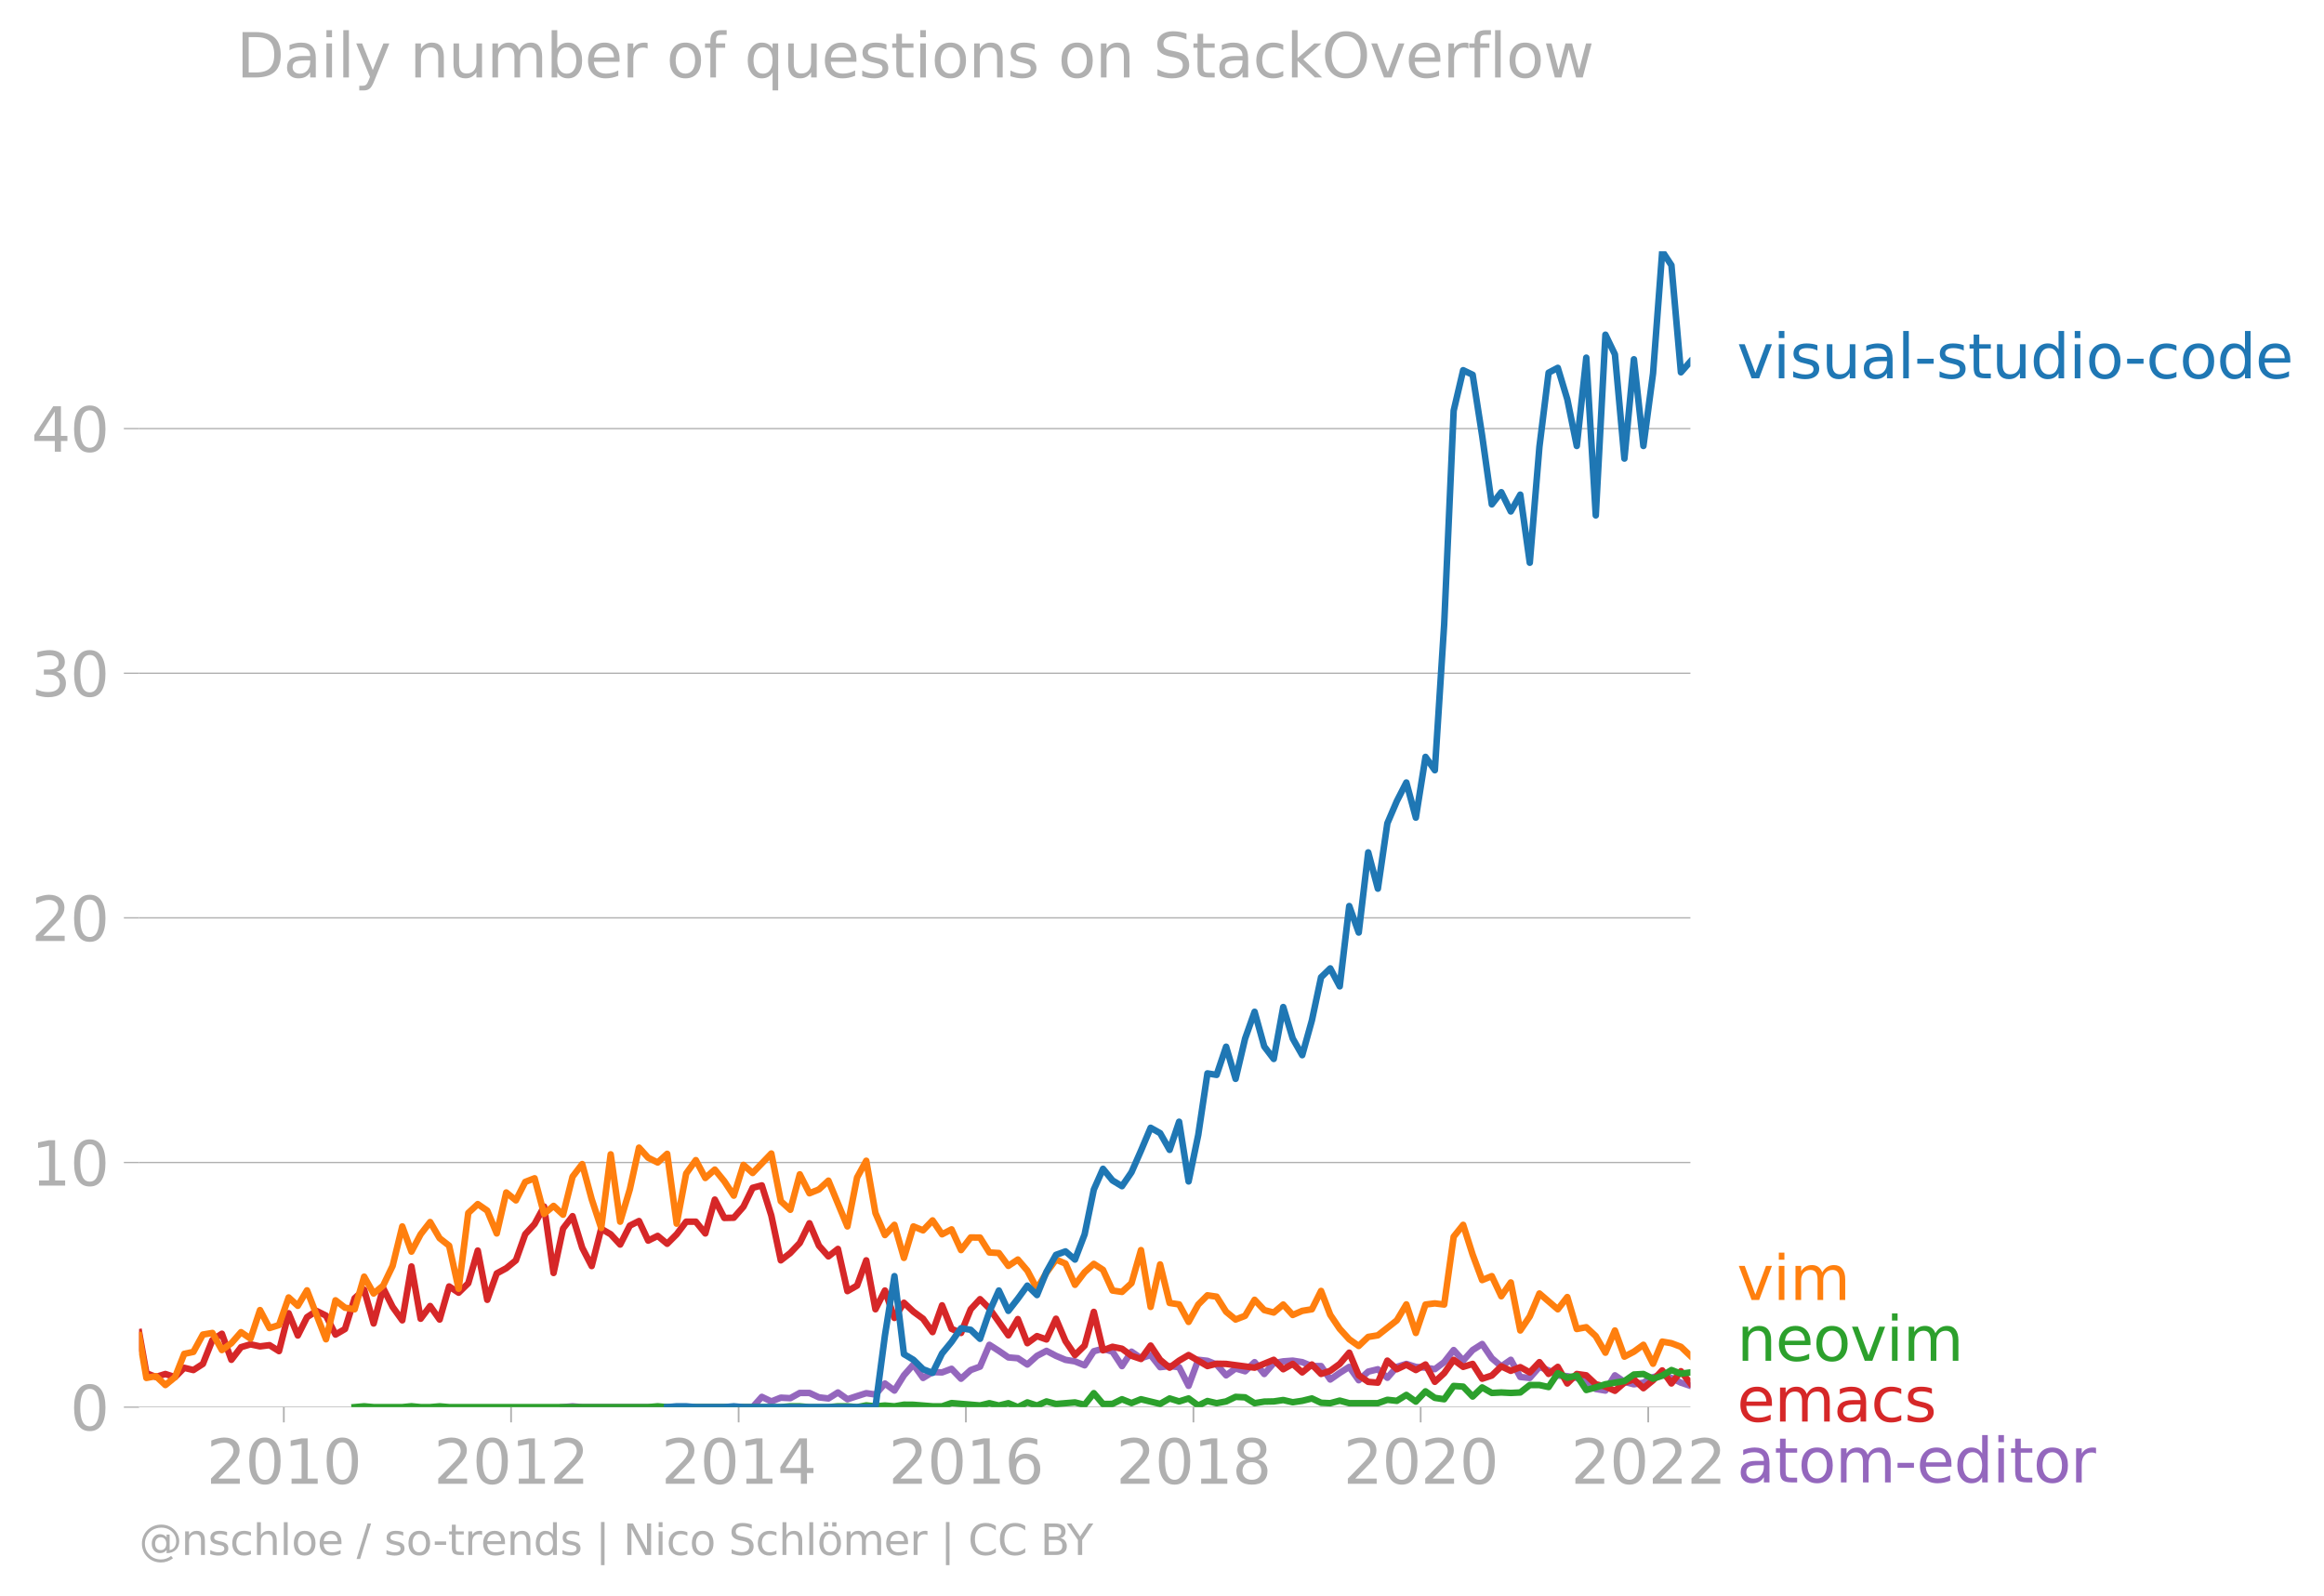 <svg xmlns:xlink="http://www.w3.org/1999/xlink" width="713.316" height="489.969" viewBox="0 0 534.987 367.477" xmlns="http://www.w3.org/2000/svg"><defs><style>*{stroke-linejoin:round;stroke-linecap:butt}</style></defs><g id="figure_1"><path d="M0 367.477h534.987V0H0v367.477z" style="fill:none" id="patch_1"/><g id="axes_1"><path d="M32.015 323.95h357.12V57.838H32.015V323.95z" style="fill:none" id="patch_2"/><g id="matplotlib.axis_1"><g id="xtick_1"><g id="line2d_1"><defs><path id="mee0a7df2b4" d="M0 0v3.5" style="stroke:#b0b0b0;stroke-width:.4"/></defs><use xlink:href="#mee0a7df2b4" x="65.337" y="323.95" style="fill:#b0b0b0;stroke:#b0b0b0;stroke-width:.4"/></g><g style="fill:#b0b0b0" transform="matrix(.14 0 0 -.14 47.522 341.588)" id="text_1"><defs><path id="DejaVuSans-32" d="M1228 531h2203V0H469v531q359 372 979 998 621 627 780 809 303 340 423 576 121 236 121 464 0 372-261 606-261 235-680 235-297 0-627-103-329-103-704-313v638q381 153 712 231 332 78 607 78 725 0 1156-363 431-362 431-968 0-288-108-546-107-257-392-607-78-91-497-524-418-433-1181-1211z" transform="scale(.016)"/><path id="DejaVuSans-30" d="M2034 4250q-487 0-733-480-245-479-245-1442 0-959 245-1439 246-480 733-480 491 0 736 480 246 480 246 1439 0 963-246 1442-245 480-736 480zm0 500q785 0 1199-621 414-620 414-1801 0-1178-414-1799Q2819-91 2034-91q-784 0-1198 620-414 621-414 1799 0 1181 414 1801 414 621 1198 621z" transform="scale(.016)"/><path id="DejaVuSans-31" d="M794 531h1031v3560L703 3866v575l1116 225h631V531h1031V0H794v531z" transform="scale(.016)"/></defs><use xlink:href="#DejaVuSans-32"/><use xlink:href="#DejaVuSans-30" x="63.623"/><use xlink:href="#DejaVuSans-31" x="127.246"/><use xlink:href="#DejaVuSans-30" x="190.869"/></g></g><g id="xtick_2"><use xlink:href="#mee0a7df2b4" x="117.649" y="323.95" style="fill:#b0b0b0;stroke:#b0b0b0;stroke-width:.4" id="line2d_2"/><g style="fill:#b0b0b0" transform="matrix(.14 0 0 -.14 99.834 341.588)" id="text_2"><use xlink:href="#DejaVuSans-32"/><use xlink:href="#DejaVuSans-30" x="63.623"/><use xlink:href="#DejaVuSans-31" x="127.246"/><use xlink:href="#DejaVuSans-32" x="190.869"/></g></g><g id="xtick_3"><use xlink:href="#mee0a7df2b4" x="170.033" y="323.95" style="fill:#b0b0b0;stroke:#b0b0b0;stroke-width:.4" id="line2d_3"/><g style="fill:#b0b0b0" transform="matrix(.14 0 0 -.14 152.218 341.588)" id="text_3"><defs><path id="DejaVuSans-34" d="M2419 4116 825 1625h1594v2491zm-166 550h794V1625h666v-525h-666V0h-628v1100H313v609l1940 2957z" transform="scale(.016)"/></defs><use xlink:href="#DejaVuSans-32"/><use xlink:href="#DejaVuSans-30" x="63.623"/><use xlink:href="#DejaVuSans-31" x="127.246"/><use xlink:href="#DejaVuSans-34" x="190.869"/></g></g><g id="xtick_4"><use xlink:href="#mee0a7df2b4" x="222.345" y="323.95" style="fill:#b0b0b0;stroke:#b0b0b0;stroke-width:.4" id="line2d_4"/><g style="fill:#b0b0b0" transform="matrix(.14 0 0 -.14 204.53 341.588)" id="text_4"><defs><path id="DejaVuSans-36" d="M2113 2584q-425 0-674-291-248-290-248-796 0-503 248-796 249-292 674-292t673 292q248 293 248 796 0 506-248 796-248 291-673 291zm1253 1979v-575q-238 112-480 171-242 60-480 60-625 0-955-422-329-422-376-1275 184 272 462 417 279 145 613 145 703 0 1111-427 408-426 408-1160 0-719-425-1154Q2819-91 2113-91q-810 0-1238 620-428 621-428 1799 0 1106 525 1764t1409 658q238 0 480-47t505-140z" transform="scale(.016)"/></defs><use xlink:href="#DejaVuSans-32"/><use xlink:href="#DejaVuSans-30" x="63.623"/><use xlink:href="#DejaVuSans-31" x="127.246"/><use xlink:href="#DejaVuSans-36" x="190.869"/></g></g><g id="xtick_5"><use xlink:href="#mee0a7df2b4" x="274.729" y="323.95" style="fill:#b0b0b0;stroke:#b0b0b0;stroke-width:.4" id="line2d_5"/><g style="fill:#b0b0b0" transform="matrix(.14 0 0 -.14 256.914 341.588)" id="text_5"><defs><path id="DejaVuSans-38" d="M2034 2216q-450 0-708-241-257-241-257-662 0-422 257-663 258-241 708-241t709 242q260 243 260 662 0 421-258 662-257 241-711 241zm-631 268q-406 100-633 378-226 279-226 679 0 559 398 884 399 325 1092 325 697 0 1094-325t397-884q0-400-227-679-226-278-629-378 456-106 710-416 255-309 255-755 0-679-414-1042Q2806-91 2034-91q-771 0-1186 362-414 363-414 1042 0 446 256 755 257 310 713 416zm-231 997q0-362 226-565 227-203 636-203 407 0 636 203 230 203 230 565 0 363-230 566-229 203-636 203-409 0-636-203-226-203-226-566z" transform="scale(.016)"/></defs><use xlink:href="#DejaVuSans-32"/><use xlink:href="#DejaVuSans-30" x="63.623"/><use xlink:href="#DejaVuSans-31" x="127.246"/><use xlink:href="#DejaVuSans-38" x="190.869"/></g></g><g id="xtick_6"><use xlink:href="#mee0a7df2b4" x="327.041" y="323.95" style="fill:#b0b0b0;stroke:#b0b0b0;stroke-width:.4" id="line2d_6"/><g style="fill:#b0b0b0" transform="matrix(.14 0 0 -.14 309.226 341.588)" id="text_6"><use xlink:href="#DejaVuSans-32"/><use xlink:href="#DejaVuSans-30" x="63.623"/><use xlink:href="#DejaVuSans-32" x="127.246"/><use xlink:href="#DejaVuSans-30" x="190.869"/></g></g><g id="xtick_7"><use xlink:href="#mee0a7df2b4" x="379.425" y="323.95" style="fill:#b0b0b0;stroke:#b0b0b0;stroke-width:.4" id="line2d_7"/><g style="fill:#b0b0b0" transform="matrix(.14 0 0 -.14 361.61 341.588)" id="text_7"><use xlink:href="#DejaVuSans-32"/><use xlink:href="#DejaVuSans-30" x="63.623"/><use xlink:href="#DejaVuSans-32" x="127.246"/><use xlink:href="#DejaVuSans-32" x="190.869"/></g></g></g><g id="matplotlib.axis_2"><g id="ytick_1"><path d="M32.015 323.95h357.12" clip-path="url(#pcf233613a8)" style="fill:none;stroke:#b0b0b0;stroke-width:.3;stroke-linecap:square" id="line2d_8"/><g id="line2d_9"><defs><path id="m7c39dd4eca" d="M0 0h-3.5" style="stroke:#b0b0b0;stroke-width:.3"/></defs><use xlink:href="#m7c39dd4eca" x="32.015" y="323.95" style="fill:#b0b0b0;stroke:#b0b0b0;stroke-width:.3"/></g><use xlink:href="#DejaVuSans-30" style="fill:#b0b0b0" transform="matrix(.14 0 0 -.14 16.108 329.269)" id="text_8"/></g><g id="ytick_2"><path d="M32.015 267.63h357.12" clip-path="url(#pcf233613a8)" style="fill:none;stroke:#b0b0b0;stroke-width:.3;stroke-linecap:square" id="line2d_10"/><use xlink:href="#m7c39dd4eca" x="32.015" y="267.63" style="fill:#b0b0b0;stroke:#b0b0b0;stroke-width:.3" id="line2d_11"/><g style="fill:#b0b0b0" transform="matrix(.14 0 0 -.14 7.2 272.949)" id="text_9"><use xlink:href="#DejaVuSans-31"/><use xlink:href="#DejaVuSans-30" x="63.623"/></g></g><g id="ytick_3"><path d="M32.015 211.31h357.12" clip-path="url(#pcf233613a8)" style="fill:none;stroke:#b0b0b0;stroke-width:.3;stroke-linecap:square" id="line2d_12"/><use xlink:href="#m7c39dd4eca" x="32.015" y="211.31" style="fill:#b0b0b0;stroke:#b0b0b0;stroke-width:.3" id="line2d_13"/><g style="fill:#b0b0b0" transform="matrix(.14 0 0 -.14 7.2 216.629)" id="text_10"><use xlink:href="#DejaVuSans-32"/><use xlink:href="#DejaVuSans-30" x="63.623"/></g></g><g id="ytick_4"><path d="M32.015 154.99h357.12" clip-path="url(#pcf233613a8)" style="fill:none;stroke:#b0b0b0;stroke-width:.3;stroke-linecap:square" id="line2d_14"/><use xlink:href="#m7c39dd4eca" x="32.015" y="154.99" style="fill:#b0b0b0;stroke:#b0b0b0;stroke-width:.3" id="line2d_15"/><g style="fill:#b0b0b0" transform="matrix(.14 0 0 -.14 7.2 160.309)" id="text_11"><defs><path id="DejaVuSans-33" d="M2597 2516q453-97 707-404 255-306 255-756 0-690-475-1069Q2609-91 1734-91q-293 0-604 58T488 141v609q262-153 574-231 313-78 654-78 593 0 904 234t311 681q0 413-289 645-289 233-804 233h-544v519h569q465 0 712 186t247 536q0 359-255 551-254 193-729 193-260 0-557-57-297-56-653-174v562q360 100 674 150t592 50q719 0 1137-327 419-326 419-882 0-388-222-655t-631-370z" transform="scale(.016)"/></defs><use xlink:href="#DejaVuSans-33"/><use xlink:href="#DejaVuSans-30" x="63.623"/></g></g><g id="ytick_5"><path d="M32.015 98.67h357.12" clip-path="url(#pcf233613a8)" style="fill:none;stroke:#b0b0b0;stroke-width:.3;stroke-linecap:square" id="line2d_16"/><use xlink:href="#m7c39dd4eca" x="32.015" y="98.67" style="fill:#b0b0b0;stroke:#b0b0b0;stroke-width:.3" id="line2d_17"/><g style="fill:#b0b0b0" transform="matrix(.14 0 0 -.14 7.2 103.989)" id="text_12"><use xlink:href="#DejaVuSans-34"/><use xlink:href="#DejaVuSans-30" x="63.623"/></g></g></g><path d="m129.617 323.95 2.185-.182 2.222.182H173.258l2.114-2.362 2.185 1.048 2.186-.866 2.186.115 2.185-1.205h2.222l2.185 1.017 2.186.254 2.186-1.38 2.185 1.562 2.222-.727 2.114-.674 2.114.311 2.186-2.537 2.185 1.629 2.186-3.507 2.185-2.489 2.222 3.089 2.186-1.35 2.185.078 2.186-.83 2.185 2.283 2.222-1.998 2.15-.783 2.15-5.03 2.185 1.398 2.186 1.508 2.186.182 2.185 1.453 2.222-1.998 2.185-1.145 2.186 1.145 2.186.92 2.185.352 2.222.908 2.114-3.244 2.114-.571 2.185.678 2.186 3.319 2.186-3.32 2.185 1.503 2.222-.727 2.185 2.792 2.186-.248 2.186.248 2.185 4.294 2.222-5.996 2.114.24 2.114.85 2.185 2.49 2.186-1.581 2.186.642 2.185-2.096 2.222 2.725 2.185-2.507 2.186-.4 2.186-.163 2.185.345 2.222.909 2.114-.007 2.114 3.095 2.185-1.526 2.186-1.38 2.186 3.07 2.185-1.98 2.222-.546 2.186 1.962 2.185-2.507 2.186-.684 2.185.684 2.222.182 2.15.345 2.15-1.617 2.185-2.786 2.186 2.423 2.185-2.423 2.186-1.392 2.222 3.27 2.185 1.877 2.186-1.514 2.186 3.955 2.185.224 2.222-2.544 2.114.818 2.114 1.18 2.185.134 2.186.412 2.186.902 2.185 1.641 2.222.364 2.185-3.507 2.186 1.508 2.186.557 2.185-.375 2.222-1.272 2.114-.538 2.114.72 2.185 1.09 2.186.727" clip-path="url(#pcf233613a8)" style="fill:none;stroke:#9467bd;stroke-width:1.5;stroke-linecap:square" id="line2d_18"/><path d="m32.015 306.702 1.684 9.436 2.186.866 2.185-.685 2.222.727 2.114-2.148 2.114.513L46.705 314l2.186-5.493 2.186-1.453 2.185 5.995 2.222-2.907 2.185-.648 2.186.467 2.186-.279 2.185 1.369 2.222-8.72 2.114 5.125 2.114-4.217 2.185-1.442 2.186 1.078 2.186 4.367 2.185-1.278 2.222-7.086 2.186-1.962 2.185 7.776 2.186-8.151 2.185 4.336 2.222 3.088 2.114-12.4 2.114 12.037 2.186-2.931 2.185 3.113 2.186-7.619 2.185 1.442 2.222-2.18 2.186-7.522 2.185 11.337 2.186-6.08 2.186-1.187 2.221-1.817 2.15-6.02 2.15-2.337 2.185-4.034 2.186 15.298 2.186-10.229 2.185-2.852 2.222 7.267 2.185 4.22 2.186-8.58 2.186 1.26 2.185 2.373 2.222-4.36 2.114-1.058 2.114 4.51 2.185-1.09 2.186 1.817 2.186-2.193 2.185-2.894h2.222l2.185 2.707 2.186-7.794 2.186 4.227 2.185-.049 2.222-2.543 2.114-4.341 2.114-.565 2.185 6.934 2.186 10.326 2.186-1.69 2.185-2.307 2.222-4.542 2.185 5.16 2.186 2.47 2.186-1.72 2.185 9.714 2.222-1.272 2.114-5.813 2.114 11.264 2.186-4.318 2.185 6.316 2.186-3.5 2.185 2.047 2.222 1.635 2.186 3.076 2.185-6.165 2.186 5.414 2.185.945 2.222-5.45 2.15-2.33 2.15 2.148 4.37 6.177 2.187-3.742 2.185 5.559 2.222-1.635 2.185.769 2.186-4.766 2.186 5.141 2.185 3.216 2.222-2.18 2.114-7.754 2.114 8.844 2.185-.811 2.186.448 2.186 1.617 2.185.744 2.222-3.088 2.185 3.282 2.186 1.805 2.186-1.617 2.185-1.29 4.336 2.537 2.114-.538 2.185.042 6.557.866 4.407-1.805 2.186 2.168 2.186-1.23 2.185 1.957 2.222-1.817 2.114 2.167 2.114-.713 2.185-1.593 2.186-2.586 2.186 5.214 2.185 1.508 2.222.182 2.186-5.069 2.185 1.98 2.186-1.041 2.185 1.223 2.222-1.272 2.15 3.985 2.15-1.986 2.185-3.077 2.186 1.623 2.185-.684 2.186 3.41 2.222-.727 2.185-2.12 2.186 1.03 2.186-.842 2.185 1.205 2.222-2.362 2.114 2.712 2.114-1.622 2.185 3.822 2.186-2.187 2.186.31 2.185 2.052 2.222.545 2.185.97 2.186-1.878 2.186-.751 2.185 2.023 2.222-1.817 2.114-2.271 2.114 2.997 2.185-2.81 2.186 2.81h0" clip-path="url(#pcf233613a8)" style="fill:none;stroke:#d62728;stroke-width:1.5;stroke-linecap:square" id="line2d_19"/><path d="m81.64 323.95 2.186-.188 2.185.188h6.593l2.114-.201 2.114.2h2.186l2.185-.18 2.186.18h45.827l2.185-.187 2.186.188h26.156l2.186-.188 2.185.006 2.222.182h4.371l2.186-.188 2.185.006 2.222.182 2.114-.402 2.114.22 2.186-.194 2.185.194 2.186-.381 2.185.018 4.408.357 2.185.006 2.186-.757 6.557.55 2.15-.52 2.185.533 2.186-.533 2.186.909 2.185-1.09 2.222.726 2.185-.95 2.186.587 4.371-.363 2.222.545 2.114-2.673 2.114 2.491 2.185-.024 2.186-1.066 2.186.878 2.185-.878 4.407 1.066 2.186-1.248 2.186.685 2.185-.685 2.222 1.635 2.114-1.044 2.114.5 2.185-.406 2.186-1.048 2.186.109 2.185 1.344 2.222-.363 2.185-.042 2.186-.321 2.186.508 2.185-.327 2.222-.545 2.114.993 2.114.097 2.185-.593 2.186.593h6.593l2.186-.78 2.185.235 2.186-1.362 2.185 1.544 2.222-2.362 2.15 1.498 2.15.319 2.185-3.064 2.186.157 2.185 2.283 2.186-2.101 2.222 1.272 2.185-.11 2.186.11 2.186-.11 2.185-1.707h2.222l2.114.46 2.114-3.185 2.185 1.053 2.186-.508 2.186 3.324 2.185-.6 2.222-.726 4.371-.727 2.186-1.514 2.185-.12 2.222 1.09 2.114-.701 2.114-1.298 2.185.842 2.186-.297h0" clip-path="url(#pcf233613a8)" style="fill:none;stroke:#2ca02c;stroke-width:1.5;stroke-linecap:square" id="line2d_20"/><g style="fill:#1f77b4" transform="matrix(.14 0 0 -.14 399.849 87.09)" id="text_13"><defs><path id="DejaVuSans-76" d="M191 3500h609L1894 563l1094 2937h609L2284 0h-781L191 3500z" transform="scale(.016)"/><path id="DejaVuSans-69" d="M603 3500h575V0H603v3500zm0 1363h575v-729H603v729z" transform="scale(.016)"/><path id="DejaVuSans-73" d="M2834 3397v-544q-243 125-506 187-262 63-544 63-428 0-642-131t-214-394q0-200 153-314t616-217l197-44q612-131 870-370t258-667q0-488-386-773Q2250-91 1575-91q-281 0-586 55T347 128v594q319-166 628-249 309-82 613-82 406 0 624 139 219 139 219 392 0 234-158 359-157 125-692 241l-200 47q-534 112-772 345-237 233-237 639 0 494 350 762 350 269 994 269 318 0 599-47 282-46 519-140z" transform="scale(.016)"/><path id="DejaVuSans-75" d="M544 1381v2119h575V1403q0-497 193-746 194-248 582-248 465 0 735 297 271 297 271 810v1984h575V0h-575v538q-209-319-486-474-276-155-642-155-603 0-916 375-312 375-312 1097zm1447 2203z" transform="scale(.016)"/><path id="DejaVuSans-61" d="M2194 1759q-697 0-966-159t-269-544q0-306 202-486 202-179 548-179 479 0 768 339t289 901v128h-572zm1147 238V0h-575v531q-197-318-491-470T1556-91q-537 0-855 302-317 302-317 808 0 590 395 890 396 300 1180 300h807v57q0 397-261 614t-733 217q-300 0-585-72-284-72-546-216v532q315 122 612 182 297 61 578 61 760 0 1135-394 375-393 375-1193z" transform="scale(.016)"/><path id="DejaVuSans-6c" d="M603 4863h575V0H603v4863z" transform="scale(.016)"/><path id="DejaVuSans-2d" d="M313 2009h1684v-512H313v512z" transform="scale(.016)"/><path id="DejaVuSans-74" d="M1172 4494v-994h1184v-447H1172V1153q0-428 117-550t477-122h590V0h-590q-666 0-919 248-253 249-253 905v1900H172v447h422v994h578z" transform="scale(.016)"/><path id="DejaVuSans-64" d="M2906 2969v1894h575V0h-575v525q-181-312-458-464-276-152-664-152-634 0-1033 506-398 507-398 1332t398 1331q399 506 1033 506 388 0 664-152 277-151 458-463zM947 1747q0-634 261-995t717-361q456 0 718 361 263 361 263 995t-263 995q-262 361-718 361t-717-361q-261-361-261-995z" transform="scale(.016)"/><path id="DejaVuSans-6f" d="M1959 3097q-462 0-731-361t-269-989q0-628 267-989 268-361 733-361 460 0 728 362 269 363 269 988 0 622-269 986-268 364-728 364zm0 487q750 0 1178-488 429-487 429-1349 0-859-429-1349Q2709-91 1959-91q-753 0-1180 489-426 490-426 1349 0 862 426 1349 427 488 1180 488z" transform="scale(.016)"/><path id="DejaVuSans-63" d="M3122 3366v-538q-244 135-489 202t-495 67q-560 0-870-355-309-354-309-995t309-996q310-354 870-354 250 0 495 67t489 202V134Q2881 22 2623-34q-257-57-548-57-791 0-1257 497-465 497-465 1341 0 856 470 1346 471 491 1290 491 265 0 518-55 253-54 491-163z" transform="scale(.016)"/><path id="DejaVuSans-65" d="M3597 1894v-281H953q38-594 358-905t892-311q331 0 642 81t618 244V178Q3153 47 2828-22t-659-69q-838 0-1327 487-489 488-489 1320 0 859 464 1363 464 505 1252 505 706 0 1117-455 411-454 411-1235zm-575 169q-6 471-264 752-258 282-683 282-481 0-770-272t-333-766l2050 4z" transform="scale(.016)"/></defs><use xlink:href="#DejaVuSans-76"/><use xlink:href="#DejaVuSans-69" x="59.18"/><use xlink:href="#DejaVuSans-73" x="86.963"/><use xlink:href="#DejaVuSans-75" x="139.063"/><use xlink:href="#DejaVuSans-61" x="202.441"/><use xlink:href="#DejaVuSans-6c" x="263.721"/><use xlink:href="#DejaVuSans-2d" x="291.504"/><use xlink:href="#DejaVuSans-73" x="327.588"/><use xlink:href="#DejaVuSans-74" x="379.688"/><use xlink:href="#DejaVuSans-75" x="418.896"/><use xlink:href="#DejaVuSans-64" x="482.275"/><use xlink:href="#DejaVuSans-69" x="545.752"/><use xlink:href="#DejaVuSans-6f" x="573.535"/><use xlink:href="#DejaVuSans-2d" x="636.592"/><use xlink:href="#DejaVuSans-63" x="672.676"/><use xlink:href="#DejaVuSans-6f" x="727.656"/><use xlink:href="#DejaVuSans-64" x="788.838"/><use xlink:href="#DejaVuSans-65" x="852.314"/></g><g style="fill:#ff7f0e" transform="matrix(.14 0 0 -.14 399.849 299.273)" id="text_14"><defs><path id="DejaVuSans-6d" d="M3328 2828q216 388 516 572t706 184q547 0 844-383 297-382 297-1088V0h-578v2094q0 503-179 746-178 244-543 244-447 0-707-297-259-296-259-809V0h-578v2094q0 506-178 748t-550 242q-441 0-701-298-259-298-259-808V0H581v3500h578v-544q197 322 472 475t653 153q382 0 649-194 267-193 395-562z" transform="scale(.016)"/></defs><use xlink:href="#DejaVuSans-76"/><use xlink:href="#DejaVuSans-69" x="59.18"/><use xlink:href="#DejaVuSans-6d" x="86.963"/></g><g style="fill:#2ca02c" transform="matrix(.14 0 0 -.14 399.849 313.273)" id="text_15"><defs><path id="DejaVuSans-6e" d="M3513 2113V0h-575v2094q0 497-194 743-194 247-581 247-466 0-735-297-269-296-269-809V0H581v3500h578v-544q207 316 486 472 280 156 646 156 603 0 912-373 310-373 310-1098z" transform="scale(.016)"/></defs><use xlink:href="#DejaVuSans-6e"/><use xlink:href="#DejaVuSans-65" x="63.379"/><use xlink:href="#DejaVuSans-6f" x="124.902"/><use xlink:href="#DejaVuSans-76" x="186.084"/><use xlink:href="#DejaVuSans-69" x="245.264"/><use xlink:href="#DejaVuSans-6d" x="273.047"/></g><g style="fill:#d62728" transform="matrix(.14 0 0 -.14 399.849 327.273)" id="text_16"><use xlink:href="#DejaVuSans-65"/><use xlink:href="#DejaVuSans-6d" x="61.523"/><use xlink:href="#DejaVuSans-61" x="158.936"/><use xlink:href="#DejaVuSans-63" x="220.215"/><use xlink:href="#DejaVuSans-73" x="275.195"/></g><g style="fill:#9467bd" transform="matrix(.14 0 0 -.14 399.849 341.273)" id="text_17"><defs><path id="DejaVuSans-72" d="M2631 2963q-97 56-211 82-114 27-251 27-488 0-749-317t-261-911V0H581v3500h578v-544q182 319 472 473 291 155 707 155 59 0 131-8 72-7 159-23l3-590z" transform="scale(.016)"/></defs><use xlink:href="#DejaVuSans-61"/><use xlink:href="#DejaVuSans-74" x="61.279"/><use xlink:href="#DejaVuSans-6f" x="100.488"/><use xlink:href="#DejaVuSans-6d" x="161.67"/><use xlink:href="#DejaVuSans-2d" x="259.082"/><use xlink:href="#DejaVuSans-65" x="295.166"/><use xlink:href="#DejaVuSans-64" x="356.689"/><use xlink:href="#DejaVuSans-69" x="420.166"/><use xlink:href="#DejaVuSans-74" x="447.949"/><use xlink:href="#DejaVuSans-6f" x="487.158"/><use xlink:href="#DejaVuSans-72" x="548.34"/></g><g style="fill:#b0b0b0" transform="matrix(.097 0 0 -.097 32.015 357.986)" id="text_18"><defs><path id="DejaVuSans-40" d="M2381 1678q0-447 222-702 222-254 610-254 384 0 604 256 221 256 221 700 0 438-225 695-225 258-607 258-378 0-602-256-223-256-223-697zm1703-934q-187-241-429-355t-564-114q-538 0-874 389t-336 1014q0 625 337 1015 338 391 873 391 322 0 565-117 244-117 428-354v409h447V722q457 69 714 417 258 349 258 902 0 334-99 628-98 294-298 544-325 409-792 626t-1017 217q-384 0-738-102-353-101-653-301-490-319-767-836-276-517-276-1120 0-497 179-932 180-434 521-765 328-325 759-495 431-171 922-171 403 0 792 136t714 389l281-347q-390-303-851-464t-936-161q-578 0-1091 205-512 205-912 595Q841 78 631 592q-209 514-209 1105 0 569 212 1084 213 516 607 907 403 396 931 607t1119 211q662 0 1229-272 568-271 952-771 234-307 357-666 124-359 124-744 0-822-497-1297T4084 263v481z" transform="scale(.016)"/><path id="DejaVuSans-68" d="M3513 2113V0h-575v2094q0 497-194 743-194 247-581 247-466 0-735-297-269-296-269-809V0H581v4863h578V2956q207 316 486 472 280 156 646 156 603 0 912-373 310-373 310-1098z" transform="scale(.016)"/><path id="DejaVuSans-2f" d="M1625 4666h531L531-594H0l1625 5260z" transform="scale(.016)"/><path id="DejaVuSans-7c" d="M1344 4891v-6400H813v6400h531z" transform="scale(.016)"/><path id="DejaVuSans-4e" d="M628 4666h850L3547 763v3903h612V0h-850L1241 3903V0H628v4666z" transform="scale(.016)"/><path id="DejaVuSans-53" d="M3425 4513v-616q-359 172-678 256-319 85-616 85-515 0-795-200t-280-569q0-310 186-468 186-157 705-254l381-78q706-135 1042-474t336-907q0-679-455-1029Q2797-91 1919-91q-331 0-705 75-373 75-773 222v650q384-215 753-325 369-109 725-109 540 0 834 212 294 213 294 607 0 343-211 537t-692 291l-385 75q-706 140-1022 440-315 300-315 835 0 619 436 975t1201 356q329 0 669-60 341-59 697-177z" transform="scale(.016)"/><path id="DejaVuSans-f6" d="M1959 3097q-462 0-731-361t-269-989q0-628 267-989 268-361 733-361 460 0 728 362 269 363 269 988 0 622-269 986-268 364-728 364zm0 487q750 0 1178-488 429-487 429-1349 0-859-429-1349Q2709-91 1959-91q-753 0-1180 489-426 490-426 1349 0 862 426 1349 427 488 1180 488zm295 1266h634v-631h-634v631zm-1222 0h634v-631h-634v631z" transform="scale(.016)"/><path id="DejaVuSans-43" d="M4122 4306v-665q-319 297-680 443-361 147-767 147-800 0-1225-489t-425-1414q0-922 425-1411t1225-489q406 0 767 147t680 444V359q-331-225-702-338-370-112-782-112-1060 0-1670 648-609 649-609 1771 0 1125 609 1773 610 649 1670 649 418 0 788-111 371-111 696-333z" transform="scale(.016)"/><path id="DejaVuSans-42" d="M1259 2228V519h1013q509 0 754 211 246 211 246 645 0 438-246 645-245 208-754 208H1259zm0 1919V2741h935q462 0 688 173 227 174 227 530 0 353-227 528-226 175-688 175h-935zm-631 519h1613q722 0 1112-300 391-300 391-853 0-429-200-682t-588-315q466-100 724-418 258-317 258-792 0-625-425-966Q3088 0 2303 0H628v4666z" transform="scale(.016)"/><path id="DejaVuSans-59" d="M-13 4666h679l1293-1919 1285 1919h678L2272 2222V0h-634v2222L-13 4666z" transform="scale(.016)"/></defs><use xlink:href="#DejaVuSans-40"/><use xlink:href="#DejaVuSans-6e" x="100"/><use xlink:href="#DejaVuSans-73" x="163.379"/><use xlink:href="#DejaVuSans-63" x="215.479"/><use xlink:href="#DejaVuSans-68" x="270.459"/><use xlink:href="#DejaVuSans-6c" x="333.838"/><use xlink:href="#DejaVuSans-6f" x="361.621"/><use xlink:href="#DejaVuSans-65" x="422.803"/><use xlink:href="#DejaVuSans-20" x="484.326"/><use xlink:href="#DejaVuSans-2f" x="516.113"/><use xlink:href="#DejaVuSans-20" x="549.805"/><use xlink:href="#DejaVuSans-73" x="581.592"/><use xlink:href="#DejaVuSans-6f" x="633.691"/><use xlink:href="#DejaVuSans-2d" x="696.748"/><use xlink:href="#DejaVuSans-74" x="732.832"/><use xlink:href="#DejaVuSans-72" x="772.041"/><use xlink:href="#DejaVuSans-65" x="810.904"/><use xlink:href="#DejaVuSans-6e" x="872.428"/><use xlink:href="#DejaVuSans-64" x="935.807"/><use xlink:href="#DejaVuSans-73" x="999.283"/><use xlink:href="#DejaVuSans-20" x="1051.383"/><use xlink:href="#DejaVuSans-7c" x="1083.17"/><use xlink:href="#DejaVuSans-20" x="1116.861"/><use xlink:href="#DejaVuSans-4e" x="1148.648"/><use xlink:href="#DejaVuSans-69" x="1223.453"/><use xlink:href="#DejaVuSans-63" x="1251.236"/><use xlink:href="#DejaVuSans-6f" x="1306.217"/><use xlink:href="#DejaVuSans-20" x="1367.398"/><use xlink:href="#DejaVuSans-53" x="1399.186"/><use xlink:href="#DejaVuSans-63" x="1462.662"/><use xlink:href="#DejaVuSans-68" x="1517.643"/><use xlink:href="#DejaVuSans-6c" x="1581.021"/><use xlink:href="#DejaVuSans-f6" x="1608.805"/><use xlink:href="#DejaVuSans-6d" x="1669.986"/><use xlink:href="#DejaVuSans-65" x="1767.398"/><use xlink:href="#DejaVuSans-72" x="1828.922"/><use xlink:href="#DejaVuSans-20" x="1870.035"/><use xlink:href="#DejaVuSans-7c" x="1901.822"/><use xlink:href="#DejaVuSans-20" x="1935.514"/><use xlink:href="#DejaVuSans-43" x="1967.301"/><use xlink:href="#DejaVuSans-43" x="2037.125"/><use xlink:href="#DejaVuSans-20" x="2106.949"/><use xlink:href="#DejaVuSans-42" x="2138.736"/><use xlink:href="#DejaVuSans-59" x="2201.84"/></g><g style="fill:#b0b0b0" transform="matrix(.14 0 0 -.14 54.43 17.838)" id="text_19"><defs><path id="DejaVuSans-44" d="M1259 4147V519h763q966 0 1414 437 448 438 448 1382 0 937-448 1373t-1414 436h-763zm-631 519h1297q1356 0 1990-564 635-564 635-1764 0-1207-638-1773Q3275 0 1925 0H628v4666z" transform="scale(.016)"/><path id="DejaVuSans-79" d="M2059-325q-243-625-475-815-231-191-618-191H506v481h338q237 0 368 113 132 112 291 531l103 262L191 3500h609L1894 763l1094 2737h609L2059-325z" transform="scale(.016)"/><path id="DejaVuSans-62" d="M3116 1747q0 634-261 995t-717 361q-457 0-718-361t-261-995q0-634 261-995t718-361q456 0 717 361t261 995zM1159 2969q182 312 458 463 277 152 661 152 638 0 1036-506 399-506 399-1331T3314 415Q2916-91 2278-91q-384 0-661 152-276 152-458 464V0H581v4863h578V2969z" transform="scale(.016)"/><path id="DejaVuSans-66" d="M2375 4863v-479h-550q-309 0-430-125-120-125-120-450v-309h947v-447h-947V0H697v3053H147v447h550v244q0 584 272 851 272 268 862 268h544z" transform="scale(.016)"/><path id="DejaVuSans-71" d="M947 1747q0-634 261-995t717-361q456 0 718 361 263 361 263 995t-263 995q-262 361-718 361t-717-361q-261-361-261-995zM2906 525q-181-312-458-464-276-152-664-152-634 0-1033 506-398 507-398 1332t398 1331q399 506 1033 506 388 0 664-152 277-151 458-463v531h575v-4831h-575V525z" transform="scale(.016)"/><path id="DejaVuSans-6b" d="M581 4863h578V1991l1716 1509h734L1753 1863 3688 0h-750L1159 1709V0H581v4863z" transform="scale(.016)"/><path id="DejaVuSans-4f" d="M2522 4238q-688 0-1093-513-404-512-404-1397 0-881 404-1394 405-512 1093-512 687 0 1089 512 402 513 402 1394 0 885-402 1397-402 513-1089 513zm0 512q981 0 1568-658 588-658 588-1764 0-1103-588-1761Q3503-91 2522-91q-984 0-1574 656-589 657-589 1763t589 1764q590 658 1574 658z" transform="scale(.016)"/><path id="DejaVuSans-77" d="M269 3500h575l719-2731 715 2731h678l719-2731 716 2731h575L4050 0h-678l-753 2869L1863 0h-679L269 3500z" transform="scale(.016)"/></defs><use xlink:href="#DejaVuSans-44"/><use xlink:href="#DejaVuSans-61" x="77.002"/><use xlink:href="#DejaVuSans-69" x="138.281"/><use xlink:href="#DejaVuSans-6c" x="166.064"/><use xlink:href="#DejaVuSans-79" x="193.848"/><use xlink:href="#DejaVuSans-20" x="253.027"/><use xlink:href="#DejaVuSans-6e" x="284.814"/><use xlink:href="#DejaVuSans-75" x="348.193"/><use xlink:href="#DejaVuSans-6d" x="411.572"/><use xlink:href="#DejaVuSans-62" x="508.984"/><use xlink:href="#DejaVuSans-65" x="572.461"/><use xlink:href="#DejaVuSans-72" x="633.984"/><use xlink:href="#DejaVuSans-20" x="675.098"/><use xlink:href="#DejaVuSans-6f" x="706.885"/><use xlink:href="#DejaVuSans-66" x="768.066"/><use xlink:href="#DejaVuSans-20" x="803.271"/><use xlink:href="#DejaVuSans-71" x="835.059"/><use xlink:href="#DejaVuSans-75" x="898.535"/><use xlink:href="#DejaVuSans-65" x="961.914"/><use xlink:href="#DejaVuSans-73" x="1023.438"/><use xlink:href="#DejaVuSans-74" x="1075.537"/><use xlink:href="#DejaVuSans-69" x="1114.746"/><use xlink:href="#DejaVuSans-6f" x="1142.529"/><use xlink:href="#DejaVuSans-6e" x="1203.711"/><use xlink:href="#DejaVuSans-73" x="1267.09"/><use xlink:href="#DejaVuSans-20" x="1319.189"/><use xlink:href="#DejaVuSans-6f" x="1350.977"/><use xlink:href="#DejaVuSans-6e" x="1412.158"/><use xlink:href="#DejaVuSans-20" x="1475.537"/><use xlink:href="#DejaVuSans-53" x="1507.324"/><use xlink:href="#DejaVuSans-74" x="1570.801"/><use xlink:href="#DejaVuSans-61" x="1610.01"/><use xlink:href="#DejaVuSans-63" x="1671.289"/><use xlink:href="#DejaVuSans-6b" x="1726.27"/><use xlink:href="#DejaVuSans-4f" x="1784.18"/><use xlink:href="#DejaVuSans-76" x="1862.891"/><use xlink:href="#DejaVuSans-65" x="1922.07"/><use xlink:href="#DejaVuSans-72" x="1983.594"/><use xlink:href="#DejaVuSans-66" x="2024.707"/><use xlink:href="#DejaVuSans-6c" x="2059.912"/><use xlink:href="#DejaVuSans-6f" x="2087.695"/><use xlink:href="#DejaVuSans-77" x="2148.877"/></g><path d="m32.015 307.406 1.684 9.822 2.186-.412 2.185 2.047 2.222-1.817 2.114-5.366 2.114-.448 2.185-3.99 2.186-.37 2.186 3.936 2.185-1.574 2.222-2.544 2.185 1.49 2.186-6.577 2.186 4.137 2.185-.685 2.222-6.358 2.114 1.92 2.114-3.555 4.371 11.264 2.186-8.97 2.185 1.702 2.222.364 2.186-7.51 2.185 3.876 2.186-1.81 2.185-4.548 2.222-9.084 2.114 5.8 2.114-3.984 2.186-2.828 2.185 3.737 2.186 1.708 2.185 9.92 2.222-17.442 2.186-2.053 2.185 1.508 2.186 5.25 2.186-9.428 2.221 1.816 2.15-4.253 2.15-.834 2.185 8.194 2.186-1.835 2.186 2.023 2.185-8.745 2.222-2.907 2.185 8.085 2.186 6.631 2.186-16.957 2.185 15.504 2.222-7.45 2.114-9.596 2.114 2.33 2.185 1.09 2.186-1.999 2.186 16.079 2.185-11.537 2.222-3.088 2.185 4.112 2.186-1.932 2.186 2.683 2.185 3.312 2.222-7.085 2.114 1.869 4.3-4.48 2.185 10.968 2.186 1.986 2.185-8.163 2.222 4.36 2.185-.89 2.186-2.017 4.371 10.538 2.222-11.264 2.114-3.854 2.114 12.03 2.186 5.08 2.185-2.356 2.186 7.613 2.185-7.25 2.222.91 2.186-2.296 2.185 3.203 2.186-1.138 2.185 4.772 2.222-2.907 2.15.025 2.15 3.427 2.185.127 2.186 2.962 2.186-1.46 2.185 2.55 2.222 4.178 2.185-3.724 2.186-2.998 2.186.933 2.185 4.88 2.222-2.906 2.114-1.92 2.114 1.375 2.185 4.766 2.186.32 2.186-2.01 2.185-7.618 2.222 13.08 2.185-9.78 2.186 8.872 2.186.327 2.185 4.034 2.222-3.997 2.114-2.128 2.114.311 2.185 3.47 2.186 1.799 2.186-.86 2.185-3.682 2.222 2.361 2.185.57 2.186-1.841 2.186 2.404 2.185-.95 2.222-.364 2.114-4.224 2.114 5.496 2.185 3.233 2.186 2.399 2.186 1.544 2.185-2.09 2.222-.363 4.371-3.452 2.186-3.67 2.185 6.577 2.222-6.54 2.15-.27 2.15.27 2.185-15.618 2.186-2.732 2.185 6.862 2.186 5.856 2.222-.909 2.185 4.627 2.186-3.173 2.186 11.058 2.185-3.246 2.222-5.269 4.228 3.634 2.185-2.816 2.186 7.358 2.186-.412 2.185 2.047 2.222 3.815 2.185-5.111 2.186 6.02 2.186-1.14 2.185-1.586 2.222 4.36 2.114-5.093 2.114.37 2.185.824 2.186 2.083h0" clip-path="url(#pcf233613a8)" style="fill:none;stroke:#ff7f0e;stroke-width:1.5;stroke-linecap:square" id="line2d_21"/><path d="m153.587 323.95 2.186-.188 2.185.006 2.222.182h6.557l2.185-.182 2.222.182h30.384l2.186-16.52 2.185-13.639 2.186 17.956 2.185 1.302 2.222 2.18 2.186.836 2.185-4.47 2.186-2.664 2.185-3.149 2.222.363 2.15 2.074 2.15-6.252 2.185-4.863 2.186 4.681 2.186-2.804 2.185-3.01 2.222 2.18 2.185-5.365 2.186-3.9 2.186-.793 2.185 1.883 2.222-5.814 2.114-10.297 2.114-4.782 2.185 2.677 2.186 1.32 2.186-3.197 2.185-4.978 2.222-5.269 2.185 1.235 2.186 3.852 2.186-6.48 2.185 13.747 2.222-10.719 2.114-14.158 2.114.35 2.185-6.491 2.186 7.4 2.186-9.278 2.185-6.165 2.222 7.994 2.185 2.865 2.186-11.949 2.186 7.255 2.185 3.828 2.222-7.994 2.114-9.94 2.114-2.05 2.185 4.141 2.186-18.494 2.186 6.104 2.185-18.458 2.222 8.357 2.186-15.055 2.185-5.111 2.186-4.276 2.185 8.09 2.222-13.988 2.15 3.076 2.15-33.598 2.185-49.186 2.186-9.314 2.185 1.053 2.186 14.026 2.222 15.806 2.185-2.798 2.186 4.433 2.186-3.87 2.185 15.679 2.222-26.707 2.114-17.051 2.114-1.116 2.185 7.23 2.186 10.756 2.186-20.33 2.185 36.317 2.222-41.604 2.185 4.536 2.186 23.988 2.186-22.862 2.185 19.955 2.222-16.715 2.114-28.114 2.114 3.225 2.185 24.653 2.186-2.489" clip-path="url(#pcf233613a8)" style="fill:none;stroke:#1f77b4;stroke-width:1.5;stroke-linecap:square" id="line2d_22"/></g></g><defs><clipPath id="pcf233613a8"><path d="M32.015 57.838h357.12V323.95H32.015z"/></clipPath></defs></svg>